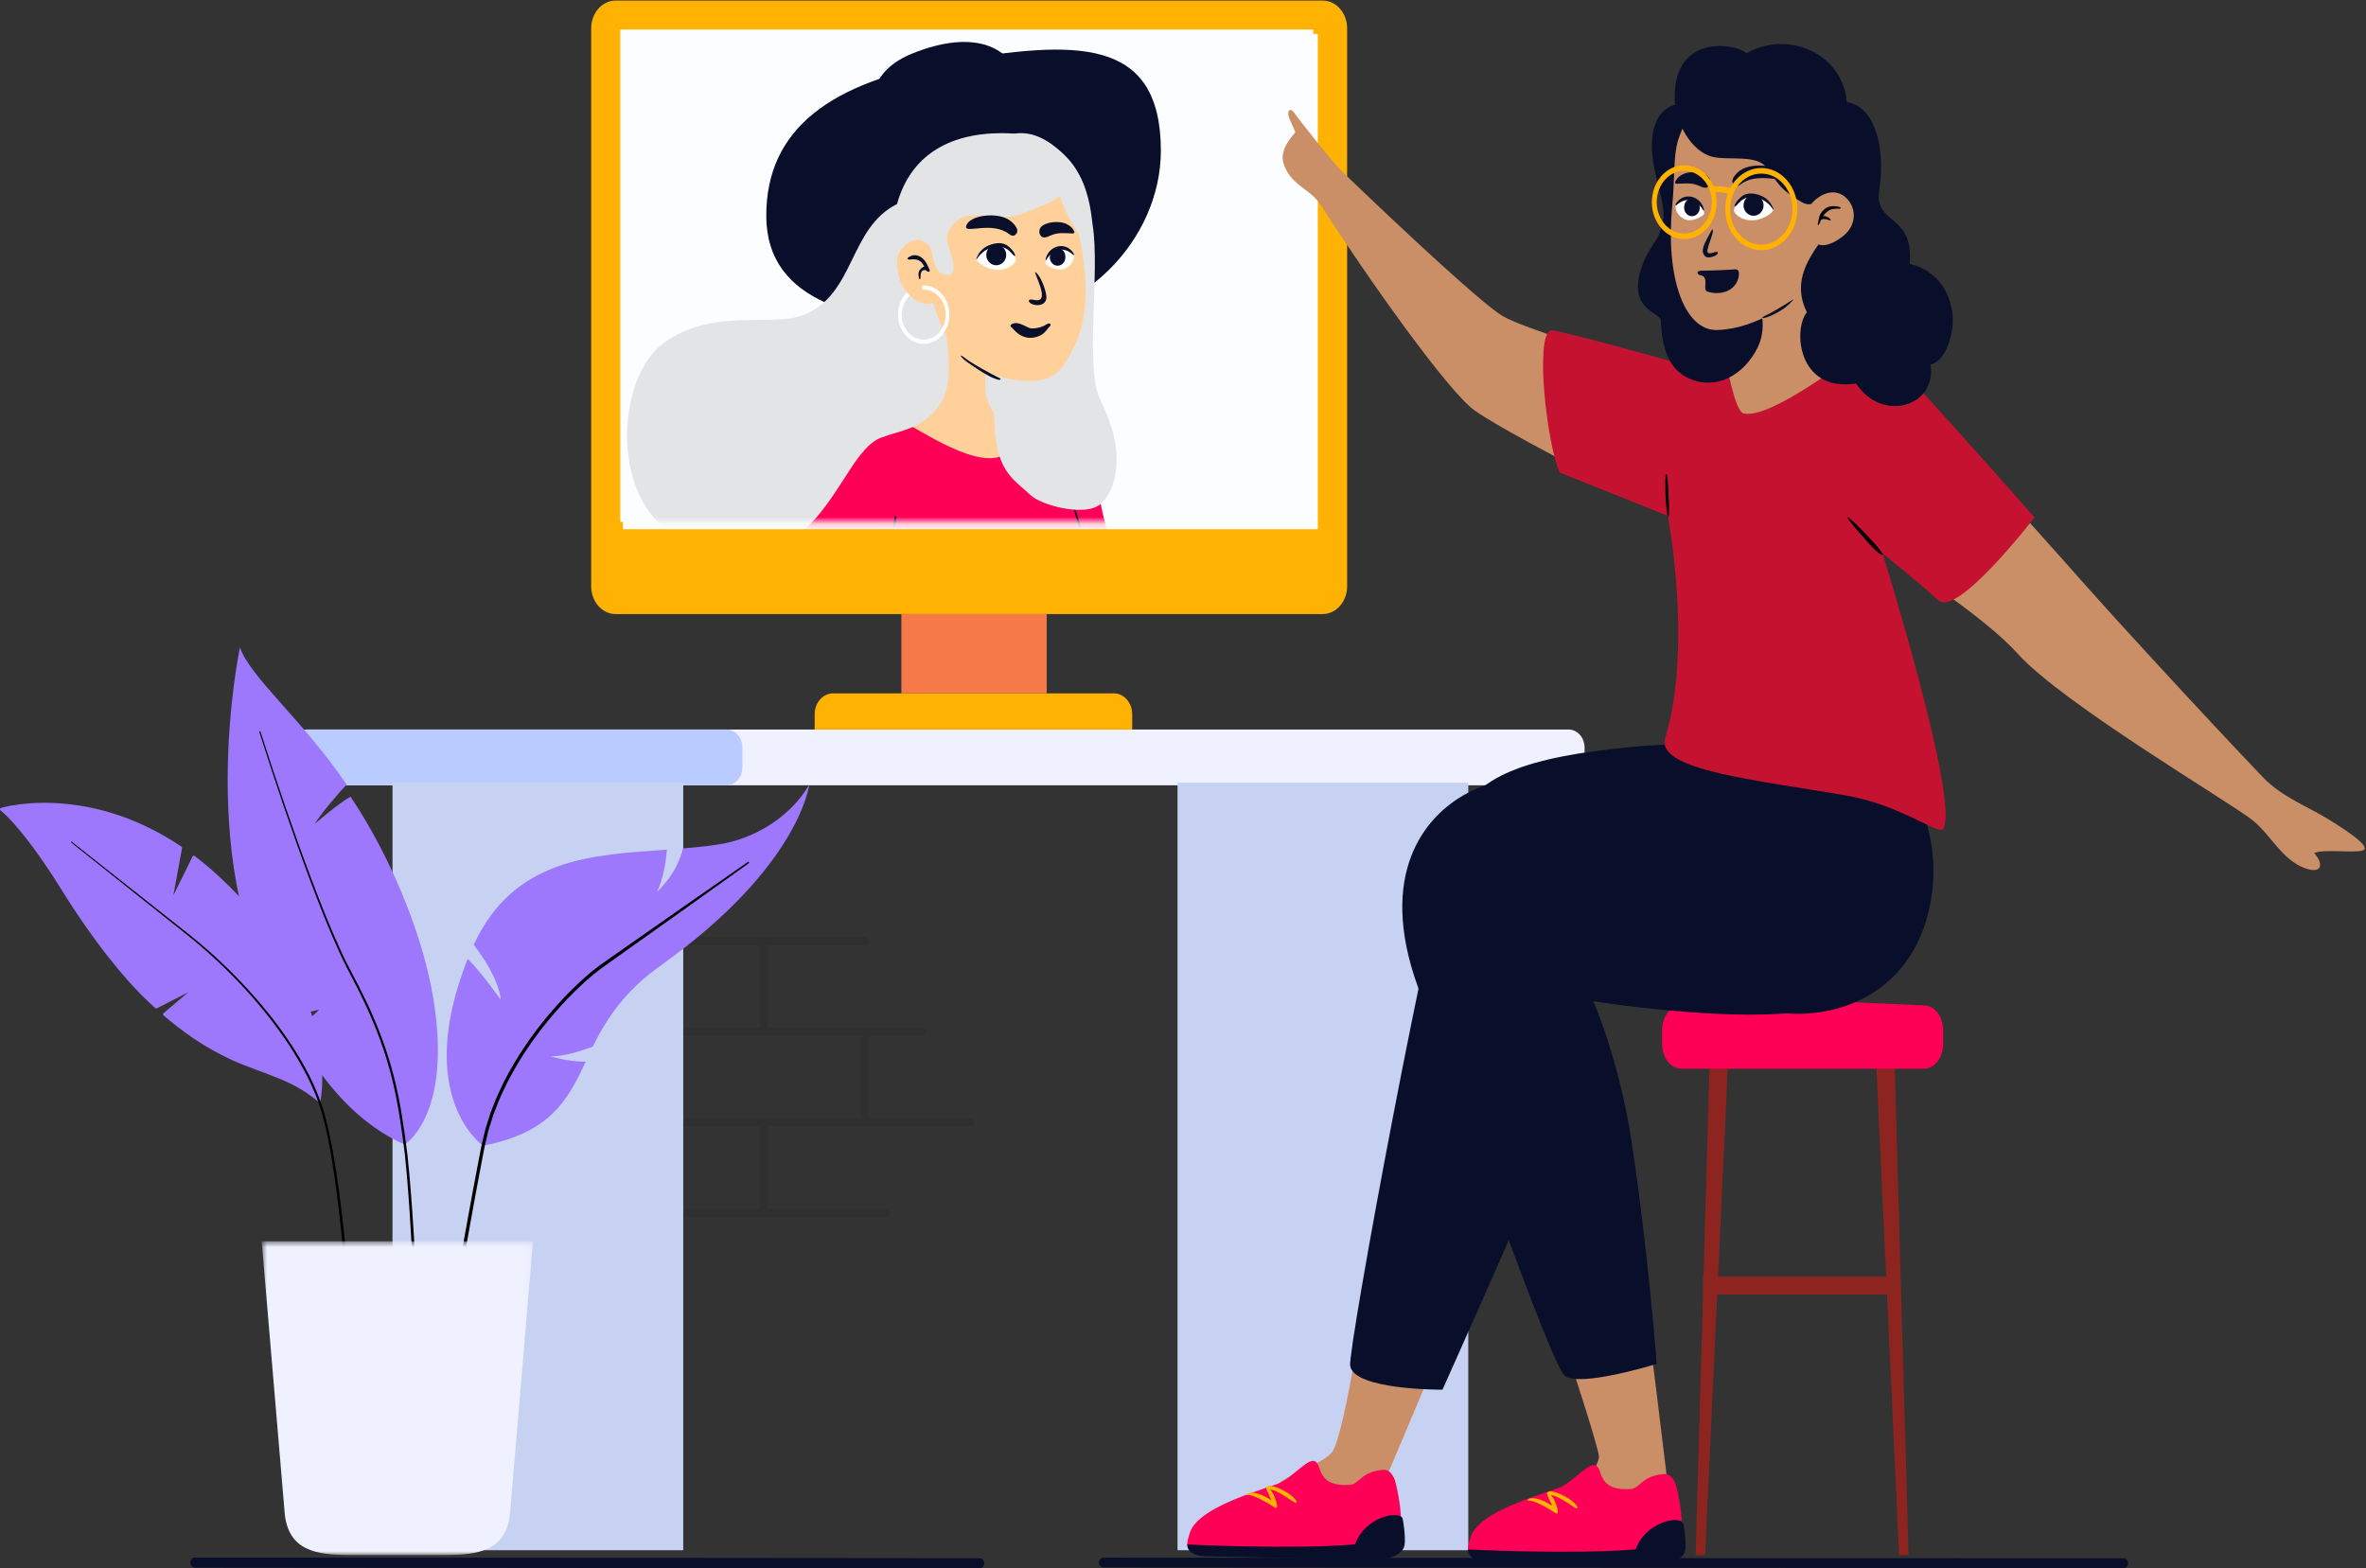 <svg width="350" height="232" viewBox="0 0 350 232" fill="none" xmlns="http://www.w3.org/2000/svg">
<rect x="0" y="0" width="350" height="232" fill="#333333" stroke="none"/>
<path d="M127.942 138.643C128.239 138.643 128.481 138.918 128.481 139.257C128.481 139.584 128.256 139.851 127.974 139.87L127.942 139.871L113.531 139.871V152.042L136.408 152.042C136.695 152.042 136.93 152.297 136.946 152.62L136.947 152.656C136.947 152.983 136.723 153.25 136.44 153.269L136.408 153.27L128.481 153.27V165.441L143.545 165.441C143.842 165.441 144.083 165.716 144.083 166.055C144.083 166.382 143.859 166.649 143.576 166.668L143.545 166.669L113.531 166.669V178.839L131.115 178.84C131.401 178.84 131.636 179.095 131.652 179.418L131.653 179.454C131.653 179.781 131.429 180.048 131.146 180.067L131.115 180.068H97.311C97.013 180.068 96.772 179.793 96.772 179.453C96.772 179.126 96.996 178.859 97.279 178.84L97.311 178.839L112.454 178.839V166.669L97.311 166.669C97.024 166.669 96.79 166.413 96.773 166.091L96.772 166.055C96.772 165.937 96.801 165.828 96.851 165.734V152.976C96.801 152.883 96.772 152.773 96.772 152.656C96.772 152.329 96.996 152.061 97.279 152.043L97.311 152.042L112.454 152.041V139.871H101.922C101.635 139.871 101.401 139.615 101.385 139.293L101.384 139.257C101.384 138.93 101.608 138.662 101.89 138.644L101.922 138.643H127.942ZM127.404 153.27H97.928V165.441H127.404V153.27Z" fill="black" fill-opacity="0.08"/>
<path d="M232.05 107.931H45.364C44.064 107.931 43.01 109.132 43.01 110.613V113.501C43.01 114.982 44.064 116.183 45.364 116.183H232.05C233.35 116.183 234.404 114.982 234.404 113.501V110.613C234.404 109.132 233.35 107.931 232.05 107.931Z" fill="#F0F1FF"/>
<path d="M107.472 107.931H45.364C44.064 107.931 43.01 109.132 43.01 110.613V113.501C43.01 114.982 44.064 116.183 45.364 116.183H107.472C108.772 116.183 109.826 114.982 109.826 113.501V110.613C109.826 109.132 108.772 107.931 107.472 107.931Z" fill="#BACCFF"/>
<path d="M217.2 115.787H174.19V229.349H217.2V115.787Z" fill="#C7D2F2"/>
<path d="M101.073 115.787H58.063V229.349H101.073V115.787Z" fill="#C7D2F2"/>
<path d="M195.666 0.083H91.067C89.071 0.083 87.453 1.926 87.453 4.2V86.732C87.453 89.005 89.071 90.848 91.067 90.848H195.666C197.661 90.848 199.279 89.005 199.279 86.732V4.2C199.279 1.926 197.661 0.083 195.666 0.083Z" fill="#FFB201"/>
<path d="M194.943 5.023H92.15V78.294H194.943V5.023Z" fill="white"/>
<path d="M194.261 4.369H91.756V77.219H194.261V4.369Z" fill="#FBFDFF"/>
<mask id="mask0_260_2495" style="mask-type:luminance" maskUnits="userSpaceOnUse" x="91" y="4" width="104" height="74">
<path d="M194.26 4.369H91.754V77.219H194.26V4.369Z" fill="white"/>
</mask>
<g mask="url(#mask0_260_2495)">
<path fill-rule="evenodd" clip-rule="evenodd" d="M148.118 48.092C148.118 48.092 146.908 56.723 148.08 59.295C149.014 61.344 154.523 64.145 154.523 64.145L155.509 70.158L135.057 72.543C132.69 71.946 124.123 69.453 126.858 65.555C129.592 61.657 135.385 60.582 136.327 58.854C138.134 55.538 138.465 48.795 138.415 46.248C138.415 45.615 148.118 48.092 148.118 48.092Z" fill="#FFD099"/>
<path fill-rule="evenodd" clip-rule="evenodd" d="M131.269 61.29C133.687 61.834 142.04 68.379 147.166 67.749C149.756 67.431 151.874 62.406 151.955 62.293C152.01 62.218 154.58 63.74 156.78 65.326L156.781 65.32C156.795 65.332 156.81 65.346 156.828 65.36C156.926 65.431 157.023 65.502 157.119 65.572C158.32 66.411 161.796 68.745 162.967 75.208C163.442 77.831 166.513 87.645 169.226 95.584C167.099 99.289 164.768 99.4 158.602 99.403L158.018 99.403C156.564 99.403 143.138 100.137 128.246 99.403C122.038 99.097 116.729 98.79 115.381 93.62C114.643 90.791 117.55 78.337 117.349 76.612C116.751 71.475 119.995 67.906 121.125 66.844C124.898 63.297 130.867 61.2 131.269 61.29Z" fill="#FF0057"/>
<path fill-rule="evenodd" clip-rule="evenodd" d="M161.21 82.285C161.641 84.235 161.646 85.879 161.563 87.88C161.356 91.422 160.891 91.156 160.154 95.407C159.778 97.571 159.569 98.886 159.449 99.227C159.286 99.689 159.335 98.392 159.788 95.333C160.241 91.853 160.714 92.243 161.006 88.769C161.297 85.294 161.195 84.808 160.702 82.239C160.255 79.976 159.556 77.963 158.957 75.739C158.923 75.429 158.23 73.486 158.581 73.774C159.398 76.614 160.552 79.388 161.21 82.285Z" fill="#090E2B"/>
<path fill-rule="evenodd" clip-rule="evenodd" d="M132.601 76.489C132.046 82.081 131.219 87.637 130.137 93.128C129.976 93.57 128.743 99.607 128.688 98.544C128.681 98.405 128.705 98.129 128.731 97.992C129.686 92.831 130.676 87.171 131.496 81.982L132.344 76.449C132.367 76.272 132.622 76.3 132.601 76.489Z" fill="#090E2B"/>
<path fill-rule="evenodd" clip-rule="evenodd" d="M129.974 22.509C127.384 15.182 129.032 10.323 134.918 7.932C143.746 4.345 150.699 6.235 151.588 14.693C153.015 28.259 134.417 35.079 129.974 22.509Z" fill="#090E2B"/>
<path fill-rule="evenodd" clip-rule="evenodd" d="M143.651 48.041C126.906 48.041 113.354 44.811 113.354 31.915C113.354 19.019 122.938 12.02 140.891 9.022C158.843 6.023 171.723 5.258 171.723 22.295C171.723 35.191 160.397 48.041 143.651 48.041Z" fill="#090E2B"/>
<path fill-rule="evenodd" clip-rule="evenodd" d="M98.17 50.749C105.415 45.451 114.228 48.473 118.918 46.579C126.54 43.501 125.512 33.803 132.693 30.186C134.643 23.191 140.135 19.698 148.241 19.698C160.962 19.698 161.317 31.297 161.629 33.252C162.775 40.435 160.394 54.43 162.799 59.24C166.838 67.315 164.971 72.587 162.866 74.513C160.595 76.589 153.99 74.688 152.557 73.339C149.822 70.765 147.062 69.755 147.062 61.221C145.635 58.73 145.55 57.993 145.873 54.97C146.261 51.333 146.626 48.042 139.734 46.579C140.294 52.868 141.215 57.198 138.638 60.382C136.062 63.566 133.476 63.566 130.299 64.766C123.623 67.288 121.386 88.638 101.019 79.7C90.099 75.066 90.926 56.047 98.17 50.749Z" fill="#E3E4E6"/>
<path fill-rule="evenodd" clip-rule="evenodd" d="M159.61 34.646C161.228 42.179 160.66 47.324 159.215 50.576C157.516 54.403 156.075 56.213 153.1 56.332C147.363 56.561 143.758 54.143 141.731 52.038C139.595 49.822 138.878 47.227 138.287 45.547C138.213 45.337 138.145 45.112 138.084 44.876L138.145 44.859C136.124 45.458 132.693 43.447 132.693 38.725C132.693 36.632 135.615 34.038 137.558 36.488C137.582 35.923 137.606 35.583 137.606 35.583C138.965 29.411 146.683 25.893 151.642 25.122C160.229 23.788 157.992 27.113 159.61 34.646Z" fill="#FFD099"/>
<path fill-rule="evenodd" clip-rule="evenodd" d="M137.181 39.193C136.663 38.013 135.417 37.281 134.34 38.107C134.096 38.294 134.425 38.422 134.527 38.409C135.807 38.219 136.314 38.616 136.735 39.442C136.333 39.554 135.931 39.96 135.88 40.419C135.849 40.701 135.934 41.534 136.124 41.271C136.254 41.089 135.966 39.85 136.919 39.963C136.933 39.967 136.946 39.967 136.96 39.969C137.005 40.091 137.363 40.344 137.517 40.132C137.612 40.002 137.417 39.733 137.181 39.193Z" fill="#090E2B"/>
<path fill-rule="evenodd" clip-rule="evenodd" d="M150.557 19.717C145.501 20.133 138.277 26.274 137.114 30.776C136.917 31.538 137.098 35.505 137.528 36.402C138.1 37.595 138.038 40.316 139.743 40.631C142.749 41.187 139.66 36.108 140.116 34.781C141.835 29.777 147.289 32.956 150.557 31.823C155.033 30.272 156.69 29.169 156.805 28.971C157.386 31.504 160.517 36.352 161.601 37.298C161.954 37.605 161.478 32.102 160.347 27.65C159.662 24.956 155.364 19.322 150.557 19.717Z" fill="#E3E4E6"/>
<path fill-rule="evenodd" clip-rule="evenodd" d="M136.643 50.87C134.547 50.87 132.842 48.933 132.842 46.553C132.842 45.295 133.322 44.084 134.162 43.262C134.3 43.422 134.465 43.6 134.588 43.719C133.868 44.424 133.383 45.474 133.383 46.553C133.383 48.594 134.845 50.256 136.643 50.256C138.44 50.256 139.903 48.594 139.903 46.553C139.903 44.511 138.44 42.85 136.643 42.85C136.493 42.85 136.372 42.712 136.372 42.543C136.372 42.373 136.493 42.236 136.643 42.236C138.738 42.236 140.443 44.172 140.443 46.553C140.443 48.933 138.738 50.87 136.643 50.87Z" fill="white"/>
<path fill-rule="evenodd" clip-rule="evenodd" d="M144.689 54.663C143.951 54.163 142.45 53.236 142.151 52.702C141.995 52.424 142.549 52.791 142.836 53.036C143.217 53.363 144.794 54.327 146.739 55.367C146.908 55.457 147.991 55.974 148.018 56.043C148.043 56.108 147.935 56.22 147.807 56.201C146.945 56.07 145.502 55.214 144.689 54.663Z" fill="#090E2B"/>
<path fill-rule="evenodd" clip-rule="evenodd" d="M142.912 33.494C143.232 31.86 147.443 31.288 149.296 32.553C149.936 32.985 151.126 34.173 150.073 34.82C149.795 34.957 149.524 34.816 149.296 34.648C146.77 32.655 142.689 34.633 142.912 33.494Z" fill="#090E2B"/>
<path fill-rule="evenodd" clip-rule="evenodd" d="M146.329 36.447C145.376 36.754 144.56 37.624 144.484 38.345C144.438 38.78 145.942 39.826 147.393 39.907C149.301 40.014 150.263 38.839 150.26 38.464C150.131 37.328 148.98 35.593 146.329 36.447Z" fill="white"/>
<path fill-rule="evenodd" clip-rule="evenodd" d="M149.281 37.093C147.814 35.834 145.542 36.654 144.484 38.344C144.423 38.432 144.44 38.212 144.483 38.111C144.993 36.894 145.914 36.32 146.982 36.069C147.625 35.918 148.224 35.906 148.851 36.225C149.093 36.348 149.521 36.723 149.852 37.147C150.11 37.477 150.327 38.044 150.028 37.844C149.795 37.687 149.475 37.26 149.281 37.093Z" fill="#090E2B"/>
<path fill-rule="evenodd" clip-rule="evenodd" d="M147.374 39.244C148.189 39.244 148.85 38.558 148.85 37.713C148.85 36.868 148.189 36.183 147.374 36.183C146.558 36.183 145.897 36.868 145.897 37.713C145.897 38.558 146.558 39.244 147.374 39.244Z" fill="#090E2B"/>
<path fill-rule="evenodd" clip-rule="evenodd" d="M157.934 33.224C158.538 33.529 159.343 34.539 158.673 34.539C158.004 34.539 156.553 34.324 155.581 34.779C155.241 34.878 154.984 35.067 154.643 35.113C153.867 35.284 153.445 34.229 153.994 33.59C154.614 32.869 156.706 32.527 157.934 33.224Z" fill="#090E2B"/>
<path fill-rule="evenodd" clip-rule="evenodd" d="M157.249 39.849C158.217 39.593 158.94 38.597 158.859 37.852C158.699 36.865 157.026 36.235 156.089 36.774C155.161 37.307 154.581 38.499 154.656 38.97C154.764 39.296 156.26 40.11 157.249 39.849Z" fill="white"/>
<path fill-rule="evenodd" clip-rule="evenodd" d="M156.449 39.311C157.087 39.311 157.603 38.748 157.603 38.053C157.603 37.357 157.239 36.701 156.449 36.794C155.815 36.869 155.295 37.357 155.295 38.053C155.295 38.748 155.812 39.311 156.449 39.311Z" fill="#090E2B"/>
<path fill-rule="evenodd" clip-rule="evenodd" d="M154.691 38.295C155.056 36.745 156.707 35.948 158.012 36.681C158.196 36.79 158.494 37.035 158.717 37.33C158.923 37.602 158.896 37.745 158.812 37.716C158.673 37.669 158.379 37.369 158.14 37.24C156.931 36.589 155.673 36.955 154.753 38.483C154.707 38.562 154.665 38.384 154.691 38.295Z" fill="#090E2B"/>
<path fill-rule="evenodd" clip-rule="evenodd" d="M154.787 44.168C154.611 45.174 153.522 45.272 152.813 45.044C152.237 44.859 152.087 44.477 152.282 44.355C152.6 44.156 153.618 44.71 153.994 44.181C154.664 43.237 152.608 39.767 153.261 40.325C154.124 41.062 154.904 43.496 154.787 44.168Z" fill="#090E2B"/>
<path fill-rule="evenodd" clip-rule="evenodd" d="M155.264 48.31C155.126 48.428 154.801 48.917 154.473 49.227C153.734 49.924 152.533 50.084 151.825 49.924C150.494 49.623 149.918 48.637 149.566 48.367C149.214 48.097 149.875 47.75 150.38 47.801C150.885 47.852 151.224 48.018 152.189 48.49C152.811 48.794 154.218 48.367 154.616 48.097C155.374 47.581 155.602 48.022 155.264 48.31Z" fill="#090E2B"/>
</g>
<path d="M154.838 90.848H133.34V102.58H154.838V90.848Z" fill="#F67A49"/>
<path fill-rule="evenodd" clip-rule="evenodd" d="M123.224 102.58H164.774C166.271 102.58 167.484 103.962 167.484 105.667V107.931H120.514V105.667C120.514 103.962 121.727 102.58 123.224 102.58Z" fill="#FFB201"/>
<path fill-rule="evenodd" clip-rule="evenodd" d="M277.366 153.387L279.016 188.855H254.151L255.802 153.387H253.009L252.005 188.855H251.923V191.52H251.929L250.837 230.063H252.234L254.027 191.52H279.14L280.934 230.063H282.33L280.158 153.387H277.366Z" fill="#8E2420"/>
<path fill-rule="evenodd" clip-rule="evenodd" d="M284.751 148.756L266.241 147.93C266.177 147.927 266.112 147.927 266.048 147.93L248.566 148.75C247.064 148.821 245.873 150.451 245.873 152.438V154.412C245.873 156.45 247.123 158.102 248.665 158.102H284.657C286.199 158.102 287.449 156.45 287.449 154.412V152.444C287.449 150.455 286.256 148.823 284.751 148.756Z" fill="#FF0057"/>
<path d="M28.833 230.452L144.926 230.556C145.277 230.556 145.561 230.88 145.561 231.278C145.561 231.664 145.294 231.979 144.96 231.999L144.925 232L28.832 231.897C28.481 231.897 28.197 231.573 28.197 231.174C28.197 230.789 28.464 230.474 28.798 230.453L28.833 230.452Z" fill="#090E2B"/>
<path d="M163.215 230.452L314.174 230.555C314.525 230.556 314.809 230.879 314.809 231.278C314.809 231.664 314.543 231.979 314.208 231.999L314.173 232L163.214 231.897C162.863 231.897 162.579 231.573 162.579 231.174C162.579 230.789 162.845 230.474 163.18 230.453L163.215 230.452Z" fill="#090E2B"/>
<path d="M28.833 230.452L144.926 230.556C145.277 230.556 145.561 230.88 145.561 231.278C145.561 231.664 145.294 231.979 144.96 231.999L144.925 232L28.832 231.897C28.481 231.897 28.197 231.573 28.197 231.174C28.197 230.789 28.464 230.474 28.798 230.453L28.833 230.452Z" fill="#090E2B"/>
<path fill-rule="evenodd" clip-rule="evenodd" d="M119.71 116.081C119.71 116.081 118.335 128.161 97.806 142.794C92.201 146.774 89.615 150.965 87.684 154.851C85.837 155.53 83.066 156.396 81.382 156.256C81.382 156.256 83.907 157.075 86.637 157.075C83.989 162.811 81.343 167.587 71.468 169.507C71.468 169.507 61.053 162.381 69.188 141.858C71.323 143.964 74.094 147.944 74.094 147.944C73.766 144.878 71.302 141.366 70.071 139.774C70.091 139.75 70.091 139.727 70.111 139.704C76.086 126.921 87.582 126.476 98.647 125.704C98.524 127.412 98.155 129.965 97.19 131.931C97.19 131.931 100.125 129.403 101.029 125.516C102.856 125.376 104.662 125.189 106.428 124.907C111.519 124.111 116.939 120.904 119.71 116.081Z" fill="#9D78FC"/>
<path d="M1.877 119.151C4.691 118.678 8.016 118.602 11.695 119.175C16.765 119.965 21.867 121.91 26.843 125.261C26.903 125.301 26.936 125.377 26.931 125.455L26.927 125.481L25.647 132.462L28.503 126.692C28.551 126.595 28.656 126.56 28.74 126.608L28.76 126.621C30.503 127.929 32.223 129.431 33.937 131.148C40.366 137.571 44.331 144.167 46.29 150.679C47.632 155.142 47.892 159.007 47.531 162.016C47.515 162.142 47.5 162.26 47.484 162.37L47.46 162.528L47.435 162.674L47.411 162.807L47.39 162.91L47.383 162.934L47.376 162.951L47.365 162.971L47.353 162.989L47.34 163.006L47.33 163.015L47.312 163.03L47.293 163.042L47.291 163.043C47.284 163.046 47.278 163.049 47.272 163.051L47.253 163.057L47.233 163.061L47.212 163.062L47.189 163.059L47.168 163.054L47.147 163.046L47.132 163.038L47.114 163.026L47.108 163.021C46.352 162.38 45.585 161.822 44.784 161.324L44.599 161.21L44.425 161.106C44.396 161.089 44.367 161.072 44.338 161.055L44.165 160.954L43.992 160.856C43.963 160.84 43.934 160.823 43.905 160.807L43.73 160.711L43.554 160.617L43.377 160.524C43.347 160.509 43.317 160.494 43.287 160.478L43.106 160.387C43.076 160.372 43.046 160.357 43.015 160.342L42.83 160.251L42.642 160.162L42.45 160.073C42.418 160.058 42.386 160.043 42.353 160.028L42.155 159.939C42.121 159.924 42.088 159.909 42.054 159.894L41.849 159.805L41.639 159.715L41.422 159.624L41.2 159.532L40.855 159.392L40.616 159.298L40.37 159.201L39.985 159.053L39.718 158.951L37.369 158.067L36.574 157.762L36.016 157.544L35.473 157.326L35.084 157.164L34.767 157.028L34.506 156.913L34.167 156.757L33.987 156.672L33.795 156.58L33.599 156.484L33.396 156.384L33.186 156.279L32.852 156.11L32.734 156.05C29.935 154.623 27.179 152.776 24.191 150.228C24.101 150.151 24.095 150.002 24.174 149.915L24.192 149.898L27.839 146.806L23.186 149.188C23.133 149.215 23.073 149.211 23.023 149.179L23.002 149.164L22.803 148.989L22.539 148.751L22.304 148.534L22.035 148.285C20.656 146.993 19.233 145.463 17.809 143.776L17.492 143.399C16.965 142.766 16.438 142.112 15.914 141.442L15.599 141.038C15.547 140.971 15.495 140.903 15.442 140.835L15.129 140.425C15.077 140.357 15.025 140.288 14.973 140.219L14.661 139.805L14.35 139.387L14.04 138.966C13.989 138.896 13.937 138.825 13.886 138.755L13.578 138.33C13.527 138.259 13.476 138.188 13.425 138.117L13.119 137.688C13.069 137.617 13.018 137.545 12.967 137.474L12.664 137.042L12.363 136.609C12.312 136.536 12.262 136.464 12.212 136.392L11.914 135.956C11.815 135.81 11.716 135.665 11.617 135.519L11.323 135.081L11.03 134.642C10.982 134.569 10.933 134.495 10.885 134.422L10.596 133.982C10.548 133.909 10.501 133.835 10.453 133.762L10.168 133.321C10.073 133.174 9.979 133.027 9.886 132.88L9.606 132.44L9.329 131.999L9.055 131.56L8.81 131.167L8.566 130.781C8.526 130.717 8.486 130.654 8.445 130.591L8.205 130.214L7.966 129.844L7.73 129.48L7.495 129.122L7.262 128.77L7.032 128.425L6.803 128.086L6.576 127.752L6.352 127.425L6.129 127.104L5.908 126.789C5.872 126.737 5.835 126.685 5.799 126.634L5.581 126.328L5.365 126.028C5.33 125.978 5.294 125.929 5.258 125.88L5.046 125.588L4.835 125.303C4.8 125.256 4.766 125.209 4.731 125.163L4.523 124.886L4.318 124.615L4.114 124.35L3.913 124.09L3.714 123.837L3.516 123.589L3.321 123.346L3.128 123.11C3.096 123.071 3.064 123.032 3.032 122.993L2.842 122.765L2.654 122.542L2.468 122.325C2.437 122.289 2.406 122.254 2.376 122.218L2.188 122.004C2.127 121.935 2.066 121.866 2.006 121.799L1.829 121.603C1.77 121.539 1.713 121.477 1.656 121.416L1.489 121.237L1.326 121.066C1.299 121.038 1.273 121.011 1.246 120.984L1.091 120.826L0.941 120.676L0.796 120.534C0.772 120.511 0.748 120.489 0.725 120.467L0.593 120.343L0.476 120.236C0.457 120.219 0.439 120.202 0.421 120.186L0.317 120.095C0.3 120.08 0.284 120.066 0.268 120.053L0.173 119.973L0.104 119.918L0.083 119.902C-0.049 119.805 -0.017 119.575 0.134 119.529L0.252 119.496L0.408 119.455L0.526 119.425L0.589 119.41C0.681 119.388 0.777 119.366 0.877 119.344L1.082 119.3L1.297 119.257L1.522 119.214L1.756 119.172C1.796 119.165 1.837 119.158 1.877 119.151Z" fill="#9D78FC"/>
<path fill-rule="evenodd" clip-rule="evenodd" d="M59.896 169.303C59.896 169.303 50.214 166.031 43.372 151.917C45.703 151.146 47.206 149.363 47.206 149.363C45.552 149.894 42.545 150.117 42.545 150.117C28.313 129.732 35.491 95.789 35.491 95.789C37.07 100.265 44.918 106.667 51.278 116.081C50.406 116.956 47.34 120.5 46.573 121.889C46.573 121.889 50.019 118.874 51.853 117.862C57.688 126.573 62.091 137.407 63.775 145.947C67.444 164.674 59.896 169.303 59.896 169.303Z" fill="#9D78FC"/>
<path fill-rule="evenodd" clip-rule="evenodd" d="M38.527 108.243C40.887 115.596 43.371 122.901 46.076 130.096C47.438 133.688 48.846 137.261 50.443 140.72C50.646 141.151 50.837 141.589 51.049 142.012L51.696 143.276C52.123 144.12 52.58 144.957 53.02 145.798C53.875 147.5 54.716 149.214 55.451 150.991C56.956 154.522 58.133 158.244 58.908 162.075C59.301 163.988 59.601 165.923 59.876 167.857C60.018 168.822 60.147 169.792 60.264 170.768C60.367 171.742 60.469 172.716 60.553 173.692C60.902 177.593 61.149 181.501 61.388 185.409C61.621 189.318 61.828 193.228 62.011 197.141C62.018 197.283 61.922 197.404 61.798 197.412C61.673 197.419 61.567 197.31 61.56 197.168V197.167C61.389 193.257 61.193 189.348 60.973 185.441C60.745 181.535 60.511 177.628 60.174 173.735C60.094 172.762 59.995 171.792 59.895 170.821C59.782 169.856 59.657 168.89 59.518 167.923C59.249 165.991 58.956 164.065 58.571 162.164C57.814 158.358 56.657 154.662 55.171 151.143C54.446 149.374 53.614 147.664 52.767 145.965C52.33 145.123 51.882 144.296 51.453 143.442L50.806 142.166C50.593 141.74 50.403 141.299 50.2 140.867C48.608 137.388 47.209 133.805 45.857 130.203C43.17 122.99 40.708 115.674 38.369 108.307C38.353 108.258 38.376 108.203 38.419 108.185C38.463 108.167 38.511 108.193 38.527 108.243Z" fill="black"/>
<path fill-rule="evenodd" clip-rule="evenodd" d="M10.604 124.523L27.721 138.047C30.577 140.305 33.295 142.792 35.842 145.49C36.489 146.152 37.099 146.86 37.725 147.546C38.327 148.263 38.951 148.954 39.529 149.695C40.72 151.141 41.825 152.677 42.89 154.246C43.943 155.827 44.909 157.482 45.792 159.197C46.643 160.932 47.405 162.727 47.958 164.625C48.098 165.096 48.204 165.578 48.328 166.055C48.442 166.534 48.584 167.007 48.673 167.492C48.863 168.46 49.09 169.421 49.248 170.396C49.598 172.339 49.893 174.293 50.16 176.251C51.201 184.089 51.834 191.982 52.285 199.889C52.292 200.031 52.198 200.154 52.074 200.163C51.949 200.172 51.842 200.064 51.834 199.922V199.921V199.917C51.411 192.027 50.804 184.135 49.792 176.314C49.533 174.361 49.246 172.411 48.903 170.476C48.749 169.504 48.526 168.551 48.341 167.587C48.254 167.102 48.115 166.636 48.005 166.16C47.883 165.688 47.779 165.208 47.643 164.743C47.106 162.876 46.358 161.095 45.521 159.373C44.652 157.67 43.698 156.023 42.657 154.446C41.603 152.882 40.51 151.35 39.329 149.905C38.756 149.164 38.136 148.473 37.54 147.757C36.918 147.071 36.313 146.363 35.671 145.7C33.141 143 30.441 140.509 27.6 138.244L10.529 124.646C10.499 124.623 10.491 124.576 10.512 124.542C10.533 124.508 10.574 124.499 10.604 124.523Z" fill="black"/>
<path fill-rule="evenodd" clip-rule="evenodd" d="M110.767 127.707C104.953 131.898 99.106 136.028 93.271 140.182L88.901 143.298C87.474 144.354 86.134 145.579 84.842 146.856C83.542 148.126 82.332 149.51 81.147 150.917C80.578 151.647 79.979 152.346 79.443 153.107L78.62 154.229L77.839 155.391C76.791 156.934 75.865 158.576 74.988 160.248C74.779 160.671 74.585 161.105 74.382 161.534C74.189 161.968 73.963 162.384 73.798 162.832L73.274 164.164L73.013 164.83L72.795 165.515L72.36 166.886C72.208 167.341 72.126 167.82 72.006 168.286C71.897 168.755 71.779 169.22 71.677 169.694L71.4 171.129L70.318 176.878C68.916 184.553 67.573 192.245 66.303 199.95C66.28 200.089 66.163 200.182 66.04 200.157C65.917 200.131 65.836 199.996 65.858 199.856C67.116 192.143 68.418 184.44 69.841 176.763L70.929 171.011L71.208 169.574C71.31 169.096 71.432 168.619 71.543 168.141C71.666 167.667 71.751 167.178 71.905 166.716L72.348 165.322L72.571 164.625L72.836 163.949L73.37 162.598C73.538 162.142 73.767 161.721 73.963 161.282C74.169 160.847 74.366 160.407 74.579 159.978C75.468 158.286 76.407 156.626 77.466 155.068L78.256 153.897L79.088 152.764C79.631 151.997 80.235 151.292 80.809 150.556C82.007 149.138 83.229 147.743 84.542 146.462C85.849 145.175 87.199 143.941 88.658 142.863C90.122 141.812 91.589 140.807 93.055 139.777C98.92 135.683 104.773 131.566 110.659 127.51C110.707 127.477 110.77 127.494 110.799 127.549C110.828 127.603 110.813 127.673 110.767 127.707Z" fill="black"/>
<mask id="mask1_260_2495" style="mask-type:luminance" maskUnits="userSpaceOnUse" x="38" y="183" width="41" height="48">
<path fill-rule="evenodd" clip-rule="evenodd" d="M38.709 183.639H78.851V230.063H38.709V183.639Z" fill="white"/>
</mask>
<g mask="url(#mask1_260_2495)">
<path fill-rule="evenodd" clip-rule="evenodd" d="M51.763 230.063H65.799C70.797 230.063 74.977 229.412 75.455 223.771L78.852 183.639H38.71L42.107 223.771C42.584 229.412 46.764 230.063 51.763 230.063Z" fill="#F0F1FF"/>
</g>
<path fill-rule="evenodd" clip-rule="evenodd" d="M244.209 199.217C244.209 199.217 246.054 214.074 246.807 220.422C247.566 226.824 234.061 220.593 234.061 220.593C234.061 220.593 236.496 216.636 236.532 215.552C236.569 214.468 232.412 201.78 232.412 201.78L244.209 199.217Z" fill="#CA8F67"/>
<path fill-rule="evenodd" clip-rule="evenodd" d="M217.157 117.291C210.528 120.746 203.829 129.47 209.685 145.822C215.541 162.175 229.322 201.754 231.488 203.535C233.653 205.315 245.077 201.78 245.077 201.78C245.077 201.78 243.827 185.158 241.345 168.814C239.527 156.845 235.695 148.119 235.695 148.119C235.695 148.119 266.52 153.134 274.174 147.247C284.219 139.52 276.782 118.698 271.008 116.12C263.586 112.806 229.778 110.714 217.157 117.291Z" fill="#090E2B"/>
<path fill-rule="evenodd" clip-rule="evenodd" d="M217.505 227.527C218.474 224.106 225.497 221.847 230.569 220.137C232.276 219.561 234.661 216.716 235.769 216.751C237.381 216.801 235.801 220.626 241.196 220.293C242.625 220.205 242.727 218.49 245.831 218.1C246.335 218.037 247.106 217.925 247.772 219.292C248.143 220.054 249.663 226.935 248.171 229.74C237.725 230.048 226.981 229.744 217.7 229.645C216.794 229.636 217.257 228.402 217.505 227.527Z" fill="#FF0057"/>
<path fill-rule="evenodd" clip-rule="evenodd" d="M200.265 201.78C200.265 201.78 198.366 212.958 197.095 214.777C195.825 216.595 189.231 218.641 188.935 219.764C188.639 220.887 202.989 223.517 202.989 223.517L211.769 202.744L200.265 201.78Z" fill="#CA8F67"/>
<path fill-rule="evenodd" clip-rule="evenodd" d="M175.964 226.911C176.933 223.491 183.957 221.232 189.028 219.522C190.736 218.946 193.121 216.101 194.228 216.135C195.84 216.185 194.26 220.011 199.656 219.678C201.084 219.589 201.186 217.875 204.29 217.485C204.795 217.421 205.566 217.31 206.232 218.677C206.603 219.439 208.122 226.319 206.631 229.125C196.185 229.433 185.44 229.129 176.159 229.03C175.253 229.02 175.717 227.787 175.964 226.911Z" fill="#FF0057"/>
<path fill-rule="evenodd" clip-rule="evenodd" d="M188.085 221.965C187.422 220.442 187.132 220.178 187.414 219.938C188.091 219.365 191.526 221.136 191.796 222.189C191.998 222.979 189.711 220.693 187.884 220.352C188.633 221.132 189.33 223.522 188.594 223.045C185.006 220.725 184.44 221.263 184.435 221.177C184.414 220.767 185.772 220.435 188.085 221.965Z" fill="#FFB201"/>
<path fill-rule="evenodd" clip-rule="evenodd" d="M285.658 133.082C283.506 145.787 273.579 150.351 264.966 149.972C251.808 149.392 238.395 142.729 233.861 140.502C234.261 143.779 232.125 162.412 228.561 171.035C224.996 179.658 213.386 205.599 213.386 205.599C213.386 205.599 200.287 205.687 199.727 202.061C199.358 199.676 211.656 133.051 215.724 121.515C218.06 114.89 225.621 112.031 241.172 110.524C256.791 109.01 279.56 111.801 279.56 111.801C279.56 111.801 287.809 120.376 285.658 133.082Z" fill="#090E2B"/>
<path fill-rule="evenodd" clip-rule="evenodd" d="M229.625 222.786C228.962 221.263 228.672 220.998 228.955 220.758C229.631 220.185 233.066 221.956 233.336 223.01C233.538 223.799 231.251 221.514 229.425 221.173C230.173 221.952 230.871 224.342 230.134 223.866C226.546 221.545 225.98 222.083 225.976 221.997C225.955 221.587 227.313 221.255 229.625 222.786Z" fill="#FFB201"/>
<path fill-rule="evenodd" clip-rule="evenodd" d="M219.713 230.98L244.856 231.486C246.538 231.563 249.055 230.903 249.298 229.309C249.48 228.119 249.076 225.526 248.992 225.354C248.406 224.152 243.415 225.166 241.961 229.224C232.787 230.008 217.164 229.242 217.164 229.242C217.164 229.242 216.929 230.817 219.713 230.98Z" fill="#090E2B"/>
<path fill-rule="evenodd" clip-rule="evenodd" d="M178.192 230.241L203.335 230.746C205.017 230.823 207.533 230.164 207.777 228.57C207.958 227.379 207.554 224.787 207.47 224.614C206.885 223.413 201.893 224.427 200.439 228.485C191.265 229.269 175.642 228.502 175.642 228.502C175.642 228.502 175.408 230.077 178.192 230.241Z" fill="#090E2B"/>
<path fill-rule="evenodd" clip-rule="evenodd" d="M191.623 19.592C191.623 19.592 191.172 18.453 190.789 17.673C190.282 16.642 190.687 15.447 191.691 17.021C191.962 17.446 197.222 24.114 198.504 25.348C208.161 34.639 219.737 45.386 222.434 46.843C226.207 48.882 232.674 50.008 235.955 53.331C237.548 54.945 231.42 68.261 231.42 68.261C231.42 68.261 221.363 63.03 218.152 60.736C214.156 57.881 202.226 40.997 195.298 30.234C193.758 27.842 190.867 27.466 189.839 24.072C189.205 21.983 191.623 19.592 191.623 19.592Z" fill="#CA8F67"/>
<path fill-rule="evenodd" clip-rule="evenodd" d="M259.512 45.887C259.512 45.887 260.075 50.678 259.628 51.629C259.41 52.093 257.91 53.749 252.223 54.645C251.59 55.408 254.616 63.061 255.797 64.332C256.978 65.603 260.77 66.281 267.982 59.758C275.193 53.234 274.152 53.319 274.152 53.319C274.152 53.319 270.111 53.219 269.171 51.54C268.842 50.951 268.477 41.96 269.275 39.246C270.073 36.533 259.512 45.887 259.512 45.887Z" fill="#CA8F67"/>
<path fill-rule="evenodd" clip-rule="evenodd" d="M291.189 67.229C291.189 67.229 305.631 83.288 309.228 87.391C311.967 90.515 326.042 105.895 334.815 115.053C337.564 117.924 341.56 119.417 344.311 121.133C345.575 121.921 350.154 124.68 349.793 125.616C349.482 126.427 343.877 125.497 342.332 126.206C343.79 127.826 343.507 129.352 341 128.456C337.538 127.218 335.959 123.511 333.165 121.305C329.76 118.617 305.06 104.042 298.495 96.727C293.679 91.361 282.164 83.992 282.164 83.992L291.189 67.229Z" fill="#CA8F67"/>
<path fill-rule="evenodd" clip-rule="evenodd" d="M286.745 88.823C283.946 86.253 278.486 81.876 278.486 81.876C278.486 81.876 289.843 118.313 287.499 122.553C286.863 123.705 281.347 119.143 273.249 117.723C259.938 115.39 244.898 113.983 246.335 109.201C250.43 95.576 246.716 76.316 246.716 76.316L230.731 69.917C228.889 66.003 226.992 49.822 229.384 48.873C230.016 48.622 247.624 53.56 247.624 53.56C247.624 53.56 254.655 53.019 255.088 53.285C255.521 53.551 256.53 60.827 257.943 61.165C261.889 62.11 274.077 52.6 274.077 52.6C274.077 52.6 280.059 53.691 283.31 56.896C285.539 59.092 300.975 76.538 300.975 76.538C300.975 76.538 289.545 91.393 286.745 88.823Z" fill="#C51230"/>
<path fill-rule="evenodd" clip-rule="evenodd" d="M278.546 82.04C278.229 81.316 275.871 78.793 274.426 77.421C273.229 76.283 272.659 75.936 274.404 78.061C275.034 78.71 278.087 82.554 278.546 82.04Z" fill="black"/>
<path fill-rule="evenodd" clip-rule="evenodd" d="M246.387 70.326C246.337 70.518 246.271 74.239 246.664 76.151C246.697 76.309 246.716 76.494 246.758 76.513C247.001 76.619 246.86 73.373 246.752 71.774C246.618 69.798 246.472 70.002 246.387 70.326Z" fill="black"/>
<path fill-rule="evenodd" clip-rule="evenodd" d="M251.693 17.015C251.693 17.015 251.339 15.112 248.736 15.328C244.528 15.677 243.769 20.358 244.734 24.944C245.414 28.175 246.323 30.721 246.037 32.51C245.488 35.939 243.935 36.1 242.736 39.86C240.832 45.831 245.623 46.267 245.669 47.338C245.893 52.531 247.386 54.92 250.009 56.056C253.876 57.731 257.936 55.536 259.988 51.452C261.707 48.032 259.988 44.281 259.988 44.281L250.572 33.94L251.693 17.015Z" fill="#090E2B"/>
<path fill-rule="evenodd" clip-rule="evenodd" d="M252.293 14.89C252.293 14.89 249.536 16.435 248.235 20.765C247.503 23.199 247.782 26.189 247.375 30.401C246.364 40.86 249.07 49.021 254.098 48.825C260.07 48.593 265.237 44.528 268.103 42.165C270.97 39.801 271.496 36.85 271.525 32.176C271.554 27.503 271.405 17.458 268.758 17.163C266.11 16.867 257.658 10.253 252.293 14.89Z" fill="#CA8F67"/>
<path fill-rule="evenodd" clip-rule="evenodd" d="M269.931 34.332C269.927 35.939 264.301 40.198 267.292 46.201C265.261 48.608 265.834 58.087 274.568 56.74C278.4 62.583 286.526 60.19 285.587 53.932C287.987 53.4 289.162 48.931 288.827 46.405C287.957 39.86 282.486 39.045 282.486 39.045C283.173 31.526 277.156 33.309 277.992 28.133C278.819 23.014 277.917 15.917 273.191 15.084C272.546 7.727 264.212 4.411 258.359 7.909C256.977 6.467 247.543 4.776 247.741 14.629C247.808 17.974 250.087 22.455 253.407 23.22C255.75 23.76 259.905 22.819 261.329 24.812C263.278 27.538 263.61 28.207 266.569 29.928C267.716 30.594 268.528 29.928 268.528 29.928C268.528 29.928 269.942 30.39 269.931 34.332Z" fill="#090E2B"/>
<path fill-rule="evenodd" clip-rule="evenodd" d="M268.57 35.966C269.84 36.814 271.577 35.753 272.584 34.98C274.765 33.305 274.68 30.589 272.929 29.125C271.649 28.055 269.864 28.27 268.244 29.83C266.848 31.174 267.135 35.008 268.57 35.966Z" fill="#CA8F67"/>
<path fill-rule="evenodd" clip-rule="evenodd" d="M271.904 30.566C270.997 30.376 269.978 30.512 269.332 31.599C269.038 32.096 269.032 32.662 268.88 33.231C268.863 33.293 269.038 33.44 269.287 32.756C269.609 31.867 270.193 31.306 270.701 31.062C271.363 30.745 272.159 30.96 272.278 30.828C272.402 30.69 272.006 30.587 271.904 30.566Z" fill="black"/>
<path fill-rule="evenodd" clip-rule="evenodd" d="M269.424 32.486C269.883 32.217 270.758 32.699 270.794 32.595C270.905 32.276 269.725 31.718 269.338 32.077C269.054 32.341 269.098 32.678 269.424 32.486Z" fill="black"/>
<path fill-rule="evenodd" clip-rule="evenodd" d="M265.219 44.329C265.061 44.407 264.223 44.958 263.853 45.183C263.175 45.594 262.494 46 261.803 46.371C261.448 46.564 260.591 46.904 260.707 47.019C260.928 47.238 262.853 46.418 264.071 45.503C264.718 45.017 265.489 44.196 265.219 44.329Z" fill="#090E2B"/>
<path fill-rule="evenodd" clip-rule="evenodd" d="M263.881 26.131C263.56 24.485 259.332 23.909 257.471 25.183C256.828 25.618 255.634 26.815 256.691 27.466C256.971 27.605 257.242 27.463 257.471 27.294C260.007 25.286 264.105 27.278 263.881 26.131Z" fill="#090E2B"/>
<path fill-rule="evenodd" clip-rule="evenodd" d="M260.451 29.106C261.407 29.415 262.227 30.291 262.303 31.017C262.349 31.456 260.839 32.509 259.382 32.591C257.466 32.698 256.5 31.515 256.503 31.137C256.632 29.993 257.788 28.246 260.451 29.106Z" fill="white"/>
<path fill-rule="evenodd" clip-rule="evenodd" d="M257.486 29.757C258.959 28.488 261.241 29.315 262.303 31.017C262.364 31.105 262.346 30.883 262.304 30.782C261.792 29.556 260.867 28.978 259.794 28.725C259.149 28.573 258.548 28.561 257.918 28.882C257.675 29.006 257.245 29.384 256.913 29.811C256.654 30.144 256.436 30.715 256.736 30.513C256.97 30.355 257.291 29.925 257.486 29.757Z" fill="#090E2B"/>
<path fill-rule="evenodd" clip-rule="evenodd" d="M259.401 31.923C258.582 31.923 257.918 31.233 257.918 30.381C257.918 29.53 258.582 28.839 259.401 28.839C260.22 28.839 260.884 29.53 260.884 30.381C260.884 31.233 260.22 31.923 259.401 31.923Z" fill="#090E2B"/>
<path fill-rule="evenodd" clip-rule="evenodd" d="M248.799 25.859C248.192 26.166 247.385 27.184 248.057 27.184C248.729 27.184 250.186 26.967 251.162 27.426C251.503 27.525 251.762 27.715 252.104 27.762C252.883 27.934 253.307 26.871 252.756 26.228C252.133 25.502 250.032 25.157 248.799 25.859Z" fill="#090E2B"/>
<path fill-rule="evenodd" clip-rule="evenodd" d="M249.486 32.533C248.515 32.275 247.788 31.271 247.87 30.521C248.031 29.527 249.71 28.892 250.651 29.435C251.583 29.973 252.166 31.173 252.09 31.647C251.982 31.976 250.479 32.796 249.486 32.533Z" fill="white"/>
<path fill-rule="evenodd" clip-rule="evenodd" d="M250.29 31.991C249.651 31.991 249.132 31.423 249.132 30.723C249.132 30.023 249.497 29.361 250.29 29.455C250.927 29.531 251.449 30.023 251.449 30.723C251.449 31.423 250.93 31.991 250.29 31.991Z" fill="#090E2B"/>
<path fill-rule="evenodd" clip-rule="evenodd" d="M252.056 30.966C251.689 29.405 250.032 28.602 248.721 29.341C248.537 29.451 248.237 29.697 248.013 29.994C247.807 30.269 247.834 30.412 247.918 30.384C248.058 30.337 248.353 30.035 248.593 29.905C249.807 29.248 251.069 29.617 251.994 31.156C252.039 31.236 252.082 31.057 252.056 30.966Z" fill="#090E2B"/>
<path fill-rule="evenodd" clip-rule="evenodd" d="M251.455 40.7C253.005 40.906 251.749 42.87 252.552 43.131C254.608 43.798 256.84 42.988 257.201 40.906C257.413 39.678 256.778 39.826 256.271 39.878C255.764 39.929 253.258 40.035 251.912 40.035C250.607 40.035 251.263 40.675 251.455 40.7Z" fill="#090E2B"/>
<path fill-rule="evenodd" clip-rule="evenodd" d="M253.31 33.937C253.239 33.937 252.772 34.849 252.601 35.169C252.055 36.188 251.453 37.33 252.341 37.986C252.771 38.304 254.124 37.811 254.124 37.437C254.124 36.867 252.89 37.868 252.599 37.291C252.429 36.996 253.067 35.503 253.31 34.618C253.445 34.123 253.38 33.937 253.31 33.937Z" fill="#090E2B"/>
<path fill-rule="evenodd" clip-rule="evenodd" d="M255.211 31.039C255.258 34.351 257.629 37.019 260.547 37.019C263.494 37.019 265.883 34.297 265.883 30.938C265.883 27.58 263.494 24.857 260.547 24.857C257.629 24.857 255.258 27.526 255.211 30.838L255.211 30.938L255.211 31.039ZM255.935 30.851C255.976 27.988 258.025 25.682 260.547 25.682C263.094 25.682 265.159 28.035 265.159 30.938C265.159 33.841 263.094 36.195 260.547 36.195C258.025 36.195 255.976 33.888 255.935 31.025L255.934 30.938L255.935 30.851Z" fill="#FFB201"/>
<path fill-rule="evenodd" clip-rule="evenodd" d="M244.358 29.998C244.401 32.973 246.53 35.37 249.151 35.37C251.798 35.37 253.944 32.925 253.944 29.908C253.944 26.891 251.798 24.445 249.151 24.445C246.53 24.445 244.401 26.842 244.358 29.817L244.358 29.908L244.358 29.998ZM245.082 29.831C245.118 27.305 246.926 25.27 249.151 25.27C251.399 25.27 253.221 27.346 253.221 29.908C253.221 32.469 251.399 34.546 249.151 34.546C246.926 34.546 245.118 32.511 245.082 29.984L245.081 29.908L245.082 29.831Z" fill="#FFB201"/>
<path fill-rule="evenodd" clip-rule="evenodd" d="M253.428 27.633C253.233 27.687 253.113 27.924 253.159 28.163C253.206 28.402 253.401 28.552 253.595 28.498C254.325 28.297 255.346 28.58 255.694 28.681C256.042 28.782 256.187 28.661 256.248 28.429C256.31 28.198 256.193 27.913 256.003 27.834C255.813 27.756 254.263 27.403 253.428 27.633Z" fill="#FFB201"/>
</svg>
